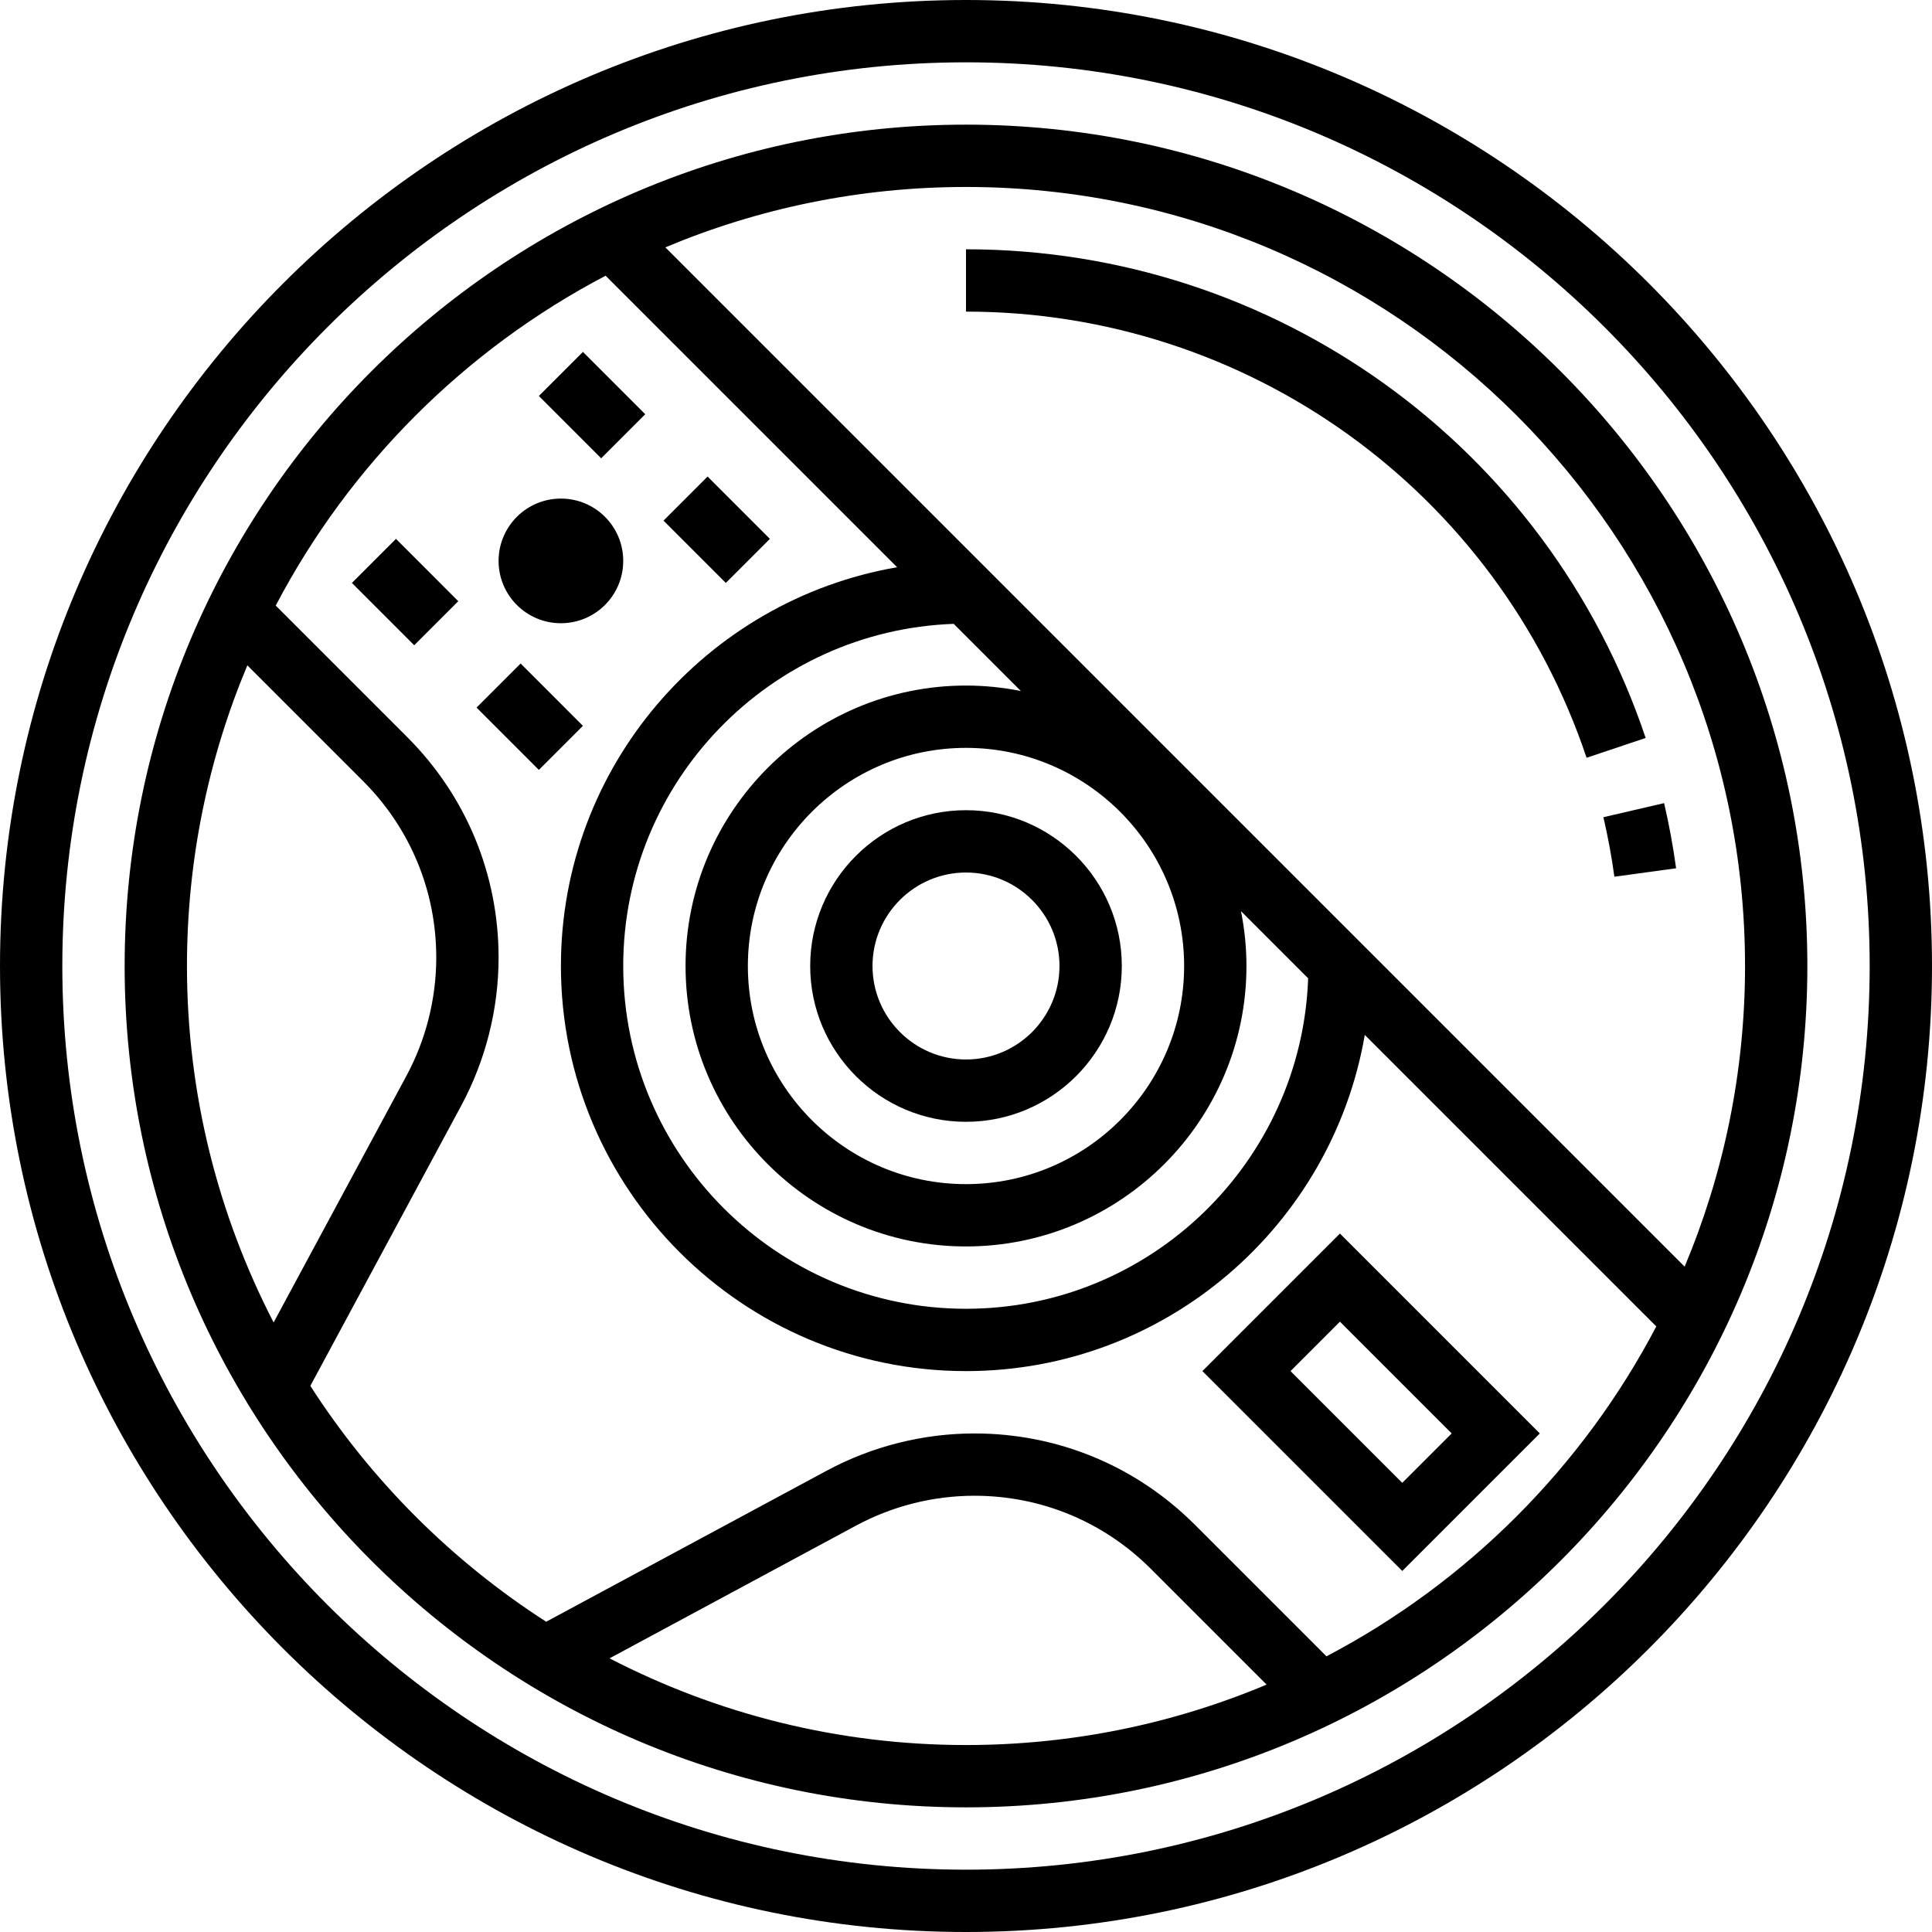 <svg height="496pt" viewBox="0 0 496 496" width="496pt" xmlns="http://www.w3.org/2000/svg"><path d="m248 0c-136.742 0-248 111.258-248 248s111.258 248 248 248 248-111.258 248-248-111.258-248-248-248zm0 480c-127.93 0-232-104.07-232-232s104.07-232 232-232 232 104.07 232 232-104.07 232-232 232zm0 0"/><path d="m248 32c-119.105 0-216 96.895-216 216s96.895 216 216 216 216-96.895 216-216-96.895-216-216-216zm200 216c0 27.344-5.527 53.414-15.504 77.184l-261.68-261.68c23.77-9.977 49.84-15.504 77.184-15.504 110.281 0 200 89.719 200 200zm-185.91-70.594c-4.562-.91-9.266-1.406-14.09-1.406-39.695 0-72 32.305-72 72s32.305 72 72 72 72-32.305 72-72c0-4.824-.496-9.527-1.406-14.09l17.246 17.25c-1.68 47.047-40.383 84.84-87.84 84.84-48.52 0-88-39.48-88-88 0-47.457 37.793-86.16 84.848-87.84zm41.91 70.594c0 30.879-25.121 56-56 56s-56-25.121-56-56 25.121-56 56-56 56 25.121 56 56zm-240.496-77.184 29.734 29.734c12.098 12.105 18.762 28.184 18.762 45.289 0 10.559-2.648 21.055-7.656 30.359l-34.098 63.312c-14.184-27.449-22.246-58.543-22.246-91.512 0-27.344 5.527-53.414 15.504-77.184zm92.984 254.926 63.312-34.094c9.297-5 19.801-7.648 30.359-7.648 17.105 0 33.184 6.664 45.281 18.754l29.734 29.734c-23.762 9.984-49.832 15.512-77.176 15.512-32.969 0-64.062-8.062-91.512-22.258zm184.047-.52-33.773-33.773c-15.121-15.121-35.219-23.441-56.594-23.441-13.199 0-26.328 3.312-37.945 9.566l-72 38.77c-24.27-15.602-44.949-36.281-60.551-60.551l38.77-72c6.246-11.633 9.559-24.754 9.559-37.953 0-21.375-8.328-41.48-23.441-56.594l-33.773-33.773c18.934-36.121 48.566-65.754 84.688-84.688l74.84 74.84c-48.938 8.43-86.312 51.07-86.312 102.375 0 57.344 46.656 104 104 104 51.305 0 93.945-37.375 102.375-86.312l74.84 74.84c-18.926 36.121-48.566 65.762-84.68 84.695zm0 0"/><path d="m414.457 225.078 15.848-2.168c-.762-5.574-1.793-11.199-3.082-16.727l-15.582 3.617c1.176 5.055 2.121 10.191 2.816 15.277zm0 0"/><path d="m407.32 194.543 15.168-5.086c-25.168-75.043-95.289-125.457-174.488-125.457v16c72.32 0 136.336 46.031 159.32 114.543zm0 0"/><path d="m344 316.688-35.312 35.312 51.312 51.312 35.312-35.312zm-12.688 35.312 12.688-12.688 28.688 28.688-12.688 12.688zm0 0"/><path d="m138.344 101.656 11.312-11.312 15.996 16-11.312 11.312zm0 0"/><path d="m170.344 133.656 11.312-11.312 15.996 16-11.312 11.312zm0 0"/><path d="m90.344 149.656 11.312-11.312 15.996 16-11.312 11.312zm0 0"/><path d="m122.344 181.656 11.312-11.312 15.996 16-11.312 11.312zm0 0"/><path d="m160 144c0 8.836-7.164 16-16 16s-16-7.164-16-16 7.164-16 16-16 16 7.164 16 16zm0 0"/><path d="m208 248c0 22.055 17.945 40 40 40s40-17.945 40-40-17.945-40-40-40-40 17.945-40 40zm64 0c0 13.23-10.77 24-24 24s-24-10.77-24-24 10.77-24 24-24 24 10.77 24 24zm0 0"/></svg>